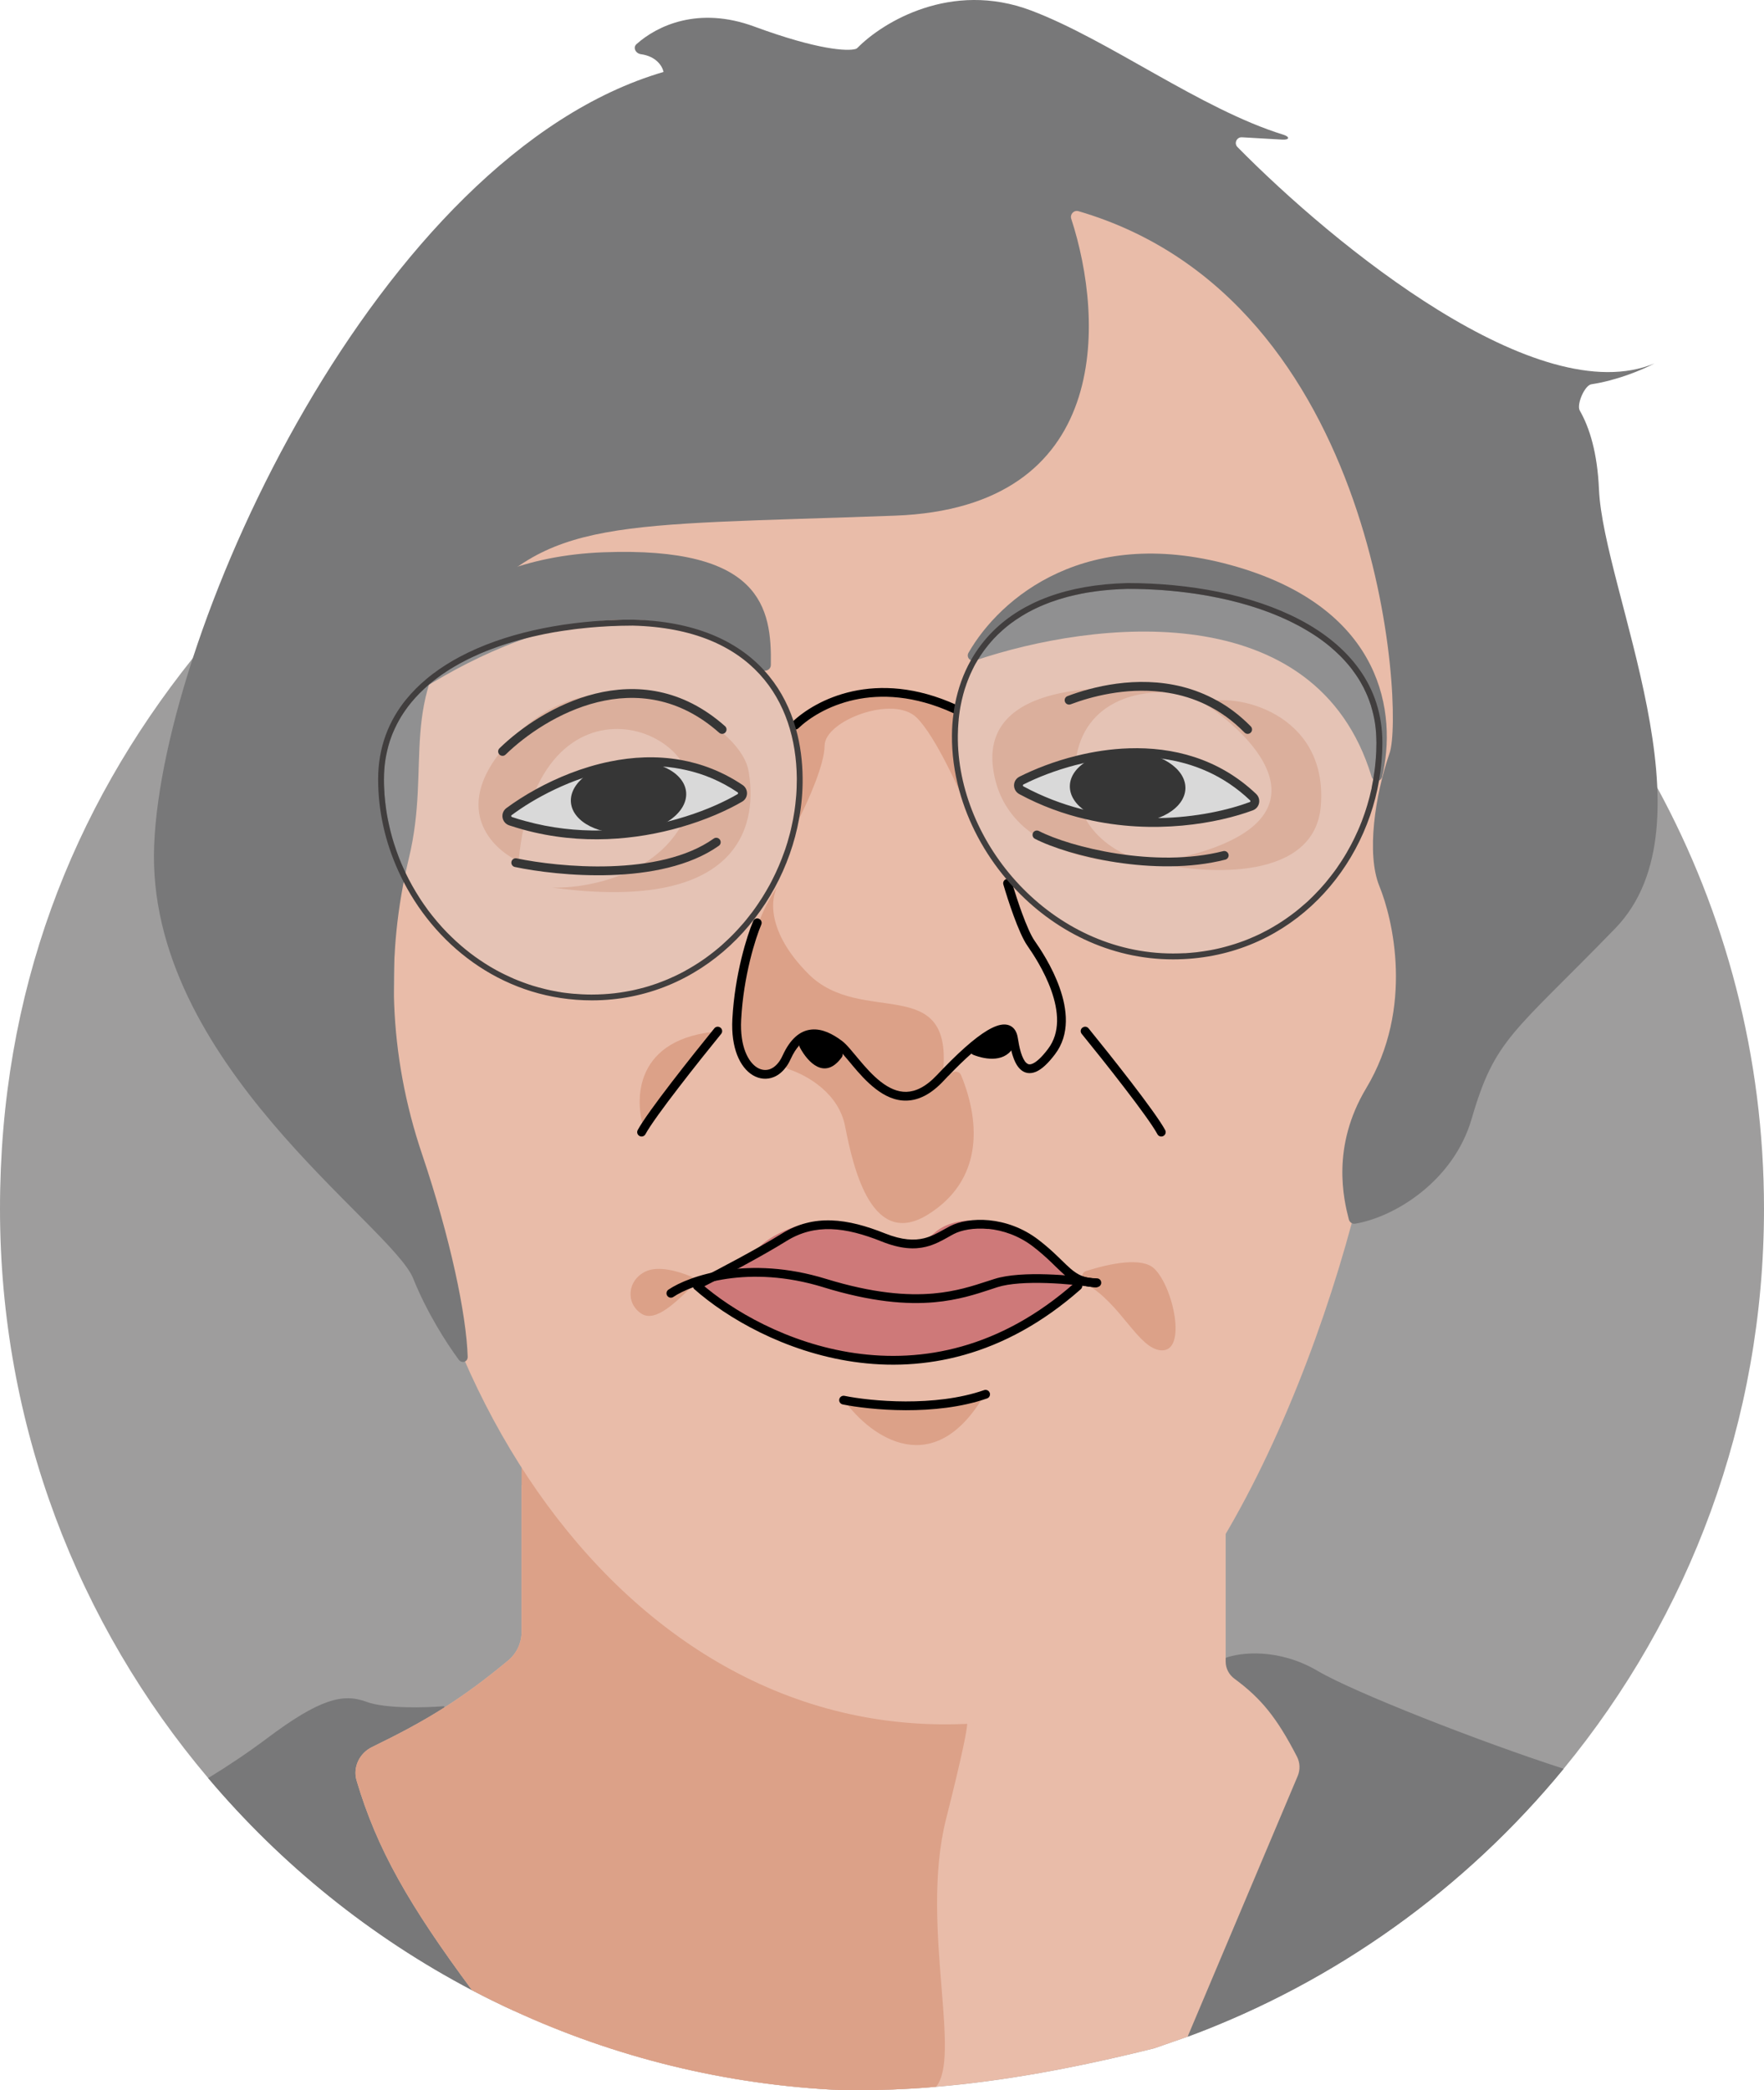 <?xml version="1.0" encoding="UTF-8"?>
<svg id="Layer_1" data-name="Layer 1" xmlns="http://www.w3.org/2000/svg" viewBox="0 0 318.11 376.83">
  <defs>
    <style>
      .cls-1 {
        fill: #413e3e;
      }

      .cls-1, .cls-2, .cls-3, .cls-4, .cls-5, .cls-6, .cls-7, .cls-8, .cls-9, .cls-10, .cls-11 {
        stroke-width: 0px;
      }

      .cls-1, .cls-7, .cls-9 {
        fill-rule: evenodd;
      }

      .cls-2, .cls-7 {
        fill: #000;
      }

      .cls-3, .cls-9 {
        fill: #dca188;
      }

      .cls-4 {
        fill: rgba(217, 217, 217, .25);
      }

      .cls-5 {
        fill: #d9d9d9;
      }

      .cls-6 {
        fill: #ce7979;
      }

      .cls-8 {
        fill: #9e9d9d;
      }

      .cls-10 {
        fill: #787879;
      }

      .cls-11 {
        fill: #e9bca9;
      }
    </style>
  </defs>
  <path class="cls-8" d="M318.11,217.91c0,38.33-13.55,73.49-36.13,100.95-17.75,21.59-41.07,38.41-67.76,48.29-.02,0-.04.01-.05.01l-5.95,2.07s-.04.01-.05.02c-14.69,3.66-27.39,5.93-39.37,6.94h-.01c-.36.04-.72.07-1.08.09-.57.05-1.15.1-1.72.13-.58.04-1.15.07-1.72.11-.57.04-1.14.07-1.71.09-.51.03-1.03.05-1.54.07-.63.03-1.24.05-1.86.06-.56.02-1.13.04-1.69.05-.57.02-1.13.03-1.69.02-.49.01-.98.01-1.47.01-.71.01-1.43.01-2.14,0h-.05c-.06,0-.12-.01-.18-.02-.02.01-.05.01-.07,0-21.08-.93-41.09-5.97-59.25-14.34-2.54-1.16-5.03-2.39-7.49-3.68-18.25-9.59-34.4-22.63-47.59-38.24C14.12,292.84,0,257.03,0,217.91s13.01-72.05,34.77-99.26c16.74-20.95,38.68-37.57,63.87-47.92,18.63-7.66,39.03-11.88,60.42-11.88,12.78,0,25.2,1.51,37.11,4.35,15.83,3.79,30.75,9.94,44.34,18.07h.01c1.57.94,3.11,1.9,4.64,2.89h.01c22.39,14.44,40.89,34.33,53.69,57.81.01.02.01.03.01.04,12.27,22.56,19.24,48.42,19.24,75.9Z"/>
  <path class="cls-10" d="M281.98,318.86c-17.75,21.59-41.07,38.41-67.76,48.29v-.13s4.7-61.02,4.7-61.02l2.11-7.13c2.56-.97,9.46-1.85,16.64,2.38,6.4,3.77,28.95,12.65,44.31,17.61Z"/>
  <path class="cls-10" d="M92.62,362.46c-2.54-1.16-5.03-2.39-7.49-3.68-18.25-9.59-34.4-22.63-47.59-38.24,3.64-2.22,7.3-4.68,10.59-7.15,9.5-7.13,13.72-8.18,17.95-6.6,3.38,1.27,10.73,1.06,13.99.79l.08.23,3.61,10.6,8.86,44.05Z"/>
  <path class="cls-3" d="M177.21,97.45c-13.73,8.87-56.23,5.63-75.76,2.9-4.05-7.74-5.6-21.44,20.59-14.26,26.19,7.18,54.73-8.8,65.73-17.69,2.2,5.98,3.17,20.17-10.56,29.04Z"/>
  <path class="cls-3" d="M195.96,186.94c-2.29,5.63-2.74,16.89,13.73,16.89l-13.73-16.89Z"/>
  <path class="cls-11" d="M234.01,320.19l-19.78,46.82h0s-.06.15-.06.15l-5.95,2.07s-.04.01-.05.02c-14.69,3.66-27.39,5.93-39.37,6.94-.37.03-.73.06-1.09.09-.57.05-1.15.1-1.72.13-.58.04-1.15.07-1.72.11-.57.04-1.14.07-1.71.09-.51.03-1.03.05-1.54.07-.63.03-1.24.05-1.86.06-.56.02-1.13.04-1.69.05-.57.02-1.13.03-1.69.02-.49.01-.98.01-1.47.01-.79,0-1.58-.01-2.37-.02-.02.01-.05.01-.07,0-21.08-.93-41.09-5.97-59.25-14.34-2.54-1.16-5.03-2.39-7.49-3.68-11.42-15.41-17.17-25.47-20.82-37.78-.72-2.41.51-4.95,2.77-6.05,4.95-2.41,9.04-4.58,13.07-7.14,3.69-2.35,7.32-5.01,11.5-8.48,1.54-1.28,2.41-3.19,2.41-5.19v-26.42l2.14.08,40.25,1.42,84.58,2.99v27.35c0,1.22.61,2.36,1.6,3.08,4.79,3.53,7.62,6.99,11.26,14.04.56,1.09.6,2.38.12,3.51Z"/>
  <path class="cls-9" d="M174.42,310.76c-.04,1.11-.84,5.42-3.81,17.15-2.48,9.81-1.57,21.07-.82,30.36.68,8.43,1.24,15.25-.99,17.92h-.01c-.36.04-.72.07-1.08.09-.57.05-1.15.1-1.72.13-.58.04-1.15.07-1.72.11-.57.04-1.14.07-1.71.09-.51.03-1.03.05-1.54.07-.63.03-1.24.05-1.86.06-.56.02-1.13.04-1.69.05-.57.02-1.13.03-1.69.02-.49.01-.98.01-1.47.01-.71.01-1.43.01-2.14,0h-.05c-.06,0-.12-.01-.18-.02-.02.01-.05.01-.07,0-21.08-.93-41.09-5.97-59.25-14.34-2.54-1.16-5.03-2.39-7.49-3.68-11.42-15.41-17.17-25.47-20.82-37.78-.72-2.41.51-4.95,2.77-6.05,4.95-2.41,9.04-4.58,13.07-7.14,3.69-2.35,7.32-5.01,11.5-8.48,1.54-1.28,2.41-3.19,2.41-5.19v-39.4l42.39,14.48,42.35,16.72-4.49,24.55c.08-.1.12-.04.11.27Z"/>
  <path class="cls-11" d="M252.18,167.39c-.36,11.42.76,25.88-5.15,40.92-.31,1.4-.9,2.81-1.25,4.22-9.7,41.45-35.31,98.99-67.25,97.94-66.75,6.33-110.5-66.59-107.44-133.05,0-74.02,28.4-134.69,79.77-138.17,3.11-.21,6.27-.6,9.3-1.31,72.69-17.16,95.09,31.85,92.02,129.45Z"/>
  <path class="cls-6" d="M136.82,224.91c-1.9,2.11-8.54,5.1-11.62,6.34l4.22,3.96,16.37,7.39,14.52,2.9,12.41-1.85,15.05-6.34,6.6-6.07-1.85-1.58c-1.14-.88-4.07-3.06-6.6-5.81-3.17-3.43-12.67-5.81-17.42-1.58-4.75,4.22-11.09,1.06-16.1-1.32-5.01-2.38-13.2,1.32-15.57,3.96Z"/>
  <path class="cls-3" d="M152.4,252.67c4.58,6.25,16.05,14.68,25.34-1.58-3.08,1.76-12.46,4.54-25.34,1.58Z"/>
  <path class="cls-3" d="M116.23,203.84c-1.94-5.54-1.9-16.89,13.73-17.95l-13.73,17.95Z"/>
  <path class="cls-3" d="M145.8,175.59c-7.6-7.6-6.86-13.73-5.54-15.84-6.07,8.45-7.39,23.23-6.86,28.77.53,5.54,5.02,7.13,8.71,1.32,3.7-5.81,5.28-5.81,13.99,3.7,6.97,7.6,12.23,2.82,13.99-.53,1.58-17.69-14.78-7.92-24.29-17.42Z"/>
  <path class="cls-3" d="M208.36,155.53c33.16-5.91,19.62-21.65,8.71-28.77,5.28-2.11,22.44,1.58,21.12,18.48-1.06,13.52-20.33,12.49-29.83,10.29Z"/>
  <path class="cls-3" d="M193.85,138.37c.85-12.04,11.62-13.99,16.9-13.46-11.35-1.85-33.58-1.74-31.68,13.46,1.9,15.21,19.97,17.77,28.77,17.16-5.02-.7-14.84-5.12-13.99-17.16Z"/>
  <path class="cls-3" d="M208.1,228.65c-2.19-2.02-7.82-.93-12.24.48-.98.31-.94,1.81-.05,2.31,6.33,3.52,9.47,11.76,13.61,11.99,4.75.26,2.11-11.62-1.32-14.78Z"/>
  <path class="cls-3" d="M116.5,229.18c2.24-1.03,5.8-.03,8.13.95.68.28.8,1.17.27,1.68-2.85,2.76-6.64,6.66-9.2,5.03-2.9-1.85-2.64-6.07.79-7.66Z"/>
  <path class="cls-3" d="M152.4,203.04c-1.15-5.94-6.73-9.14-10.12-10.27-.54-.18-.88-.72-.72-1.26.79-2.71,2.88-6.48,6.62-5.36,5.15,1.54,9.54,18.89,23.45,7.29.55-.46,1.4-.29,1.68.37,3.67,8.93,3.7,19.04-5.86,25.07-10.03,6.34-13.46-7.65-15.05-15.84Z"/>
  <path class="cls-3" d="M124.15,146.02c-4.22,11.62-18.13,14.17-24.55,13.99,35.11,4.75,36.96-12.41,35.37-21.12-1.58-8.71-25.08-22.44-41.45-6.86-13.09,12.46-5.46,20.68,0,23.23,3.43-36.69,35.9-23.76,30.62-9.24Z"/>
  <path class="cls-5" d="M133.47,142.17c-15.21-10.18-33.17-2.15-41.67,4.14-.65.48-.49,1.47.28,1.73,17.39,5.82,33.94.1,41.35-4.21.63-.37.65-1.26.04-1.66Z"/>
  <path class="cls-7" d="M133.91,141.51c-3.63-2.43-7.41-3.85-11.18-4.52h-.01c-4.36-.77-8.68-.54-12.76.3-4.94,1.01-9.52,2.91-13.3,4.99-2.03,1.11-3.82,2.28-5.33,3.39-1.18.88-.86,2.67.5,3.12.85.28,1.7.54,2.54.77,10.49,2.88,20.51,1.81,28.3-.42,4.64-1.33,8.48-3.06,11.16-4.62,1.15-.67,1.17-2.28.08-3.01ZM133.03,143.15c-2.3,1.34-5.5,2.82-9.35,4.03-1.04.33-2.13.64-3.27.93h-.02c-3.62.9-7.69,1.53-12.01,1.6h-.01c-4.34.08-8.95-.4-13.65-1.7-.8-.21-1.59-.45-2.39-.72-.09-.03-.13-.09-.14-.16-.01-.03,0-.07,0-.09.01-.03.03-.06.07-.09,1.02-.75,2.17-1.54,3.45-2.31,2.67-1.61,5.86-3.18,9.36-4.38,1.67-.57,3.41-1.06,5.2-1.42,2.99-.61,6.1-.88,9.26-.65h.01c1.42.11,2.85.32,4.27.65h0c3.12.7,6.21,1.98,9.2,3.99.14.09.12.25,0,.32Z"/>
  <path class="cls-5" d="M225.98,143.7c-13.26-12.62-32.32-7.75-41.77-2.99-.73.37-.73,1.37-.01,1.75,16.15,8.68,33.43,5.86,41.46,2.87.69-.26.86-1.13.33-1.63Z"/>
  <path class="cls-7" d="M226.53,143.13c-6.83-6.49-15.13-8.47-22.89-8.23-3.32.1-6.54.61-9.52,1.35-3.98.98-7.52,2.38-10.27,3.76-1.31.66-1.3,2.47-.03,3.15,3.97,2.14,8.01,3.59,11.97,4.51,12.39,2.92,23.96.71,30.14-1.59,1.25-.47,1.54-2.05.6-2.95ZM225.38,144.59c-3.79,1.41-9.68,2.79-16.53,2.89-.01,0-.01,0-.01,0-4.21.06-8.79-.35-13.47-1.54h-.01c-.16-.03-.31-.07-.47-.12-3.42-.89-6.9-2.21-10.32-4.05-.09-.05-.12-.12-.12-.18,0-.04.01-.07.03-.09.01-.03.04-.06.08-.08,2.52-1.27,5.73-2.54,9.33-3.48.53-.14,1.06-.27,1.6-.39,2.6-.59,5.37-.98,8.2-1.07,1.92-.06,3.86.02,5.8.28h.01c5.59.75,11.15,2.97,15.93,7.52.12.11.08.27-.05.31Z"/>
  <path class="cls-2" d="M123.73,142.79c.32,3.56-4.06,6.87-9.8,7.39-5.73.52-10.64-1.94-10.97-5.5-.32-3.56,4.06-6.87,9.8-7.39,5.73-.52,10.64,1.94,10.97,5.5Z"/>
  <path class="cls-2" d="M213.77,142.13c-.08,3.57-4.81,6.37-10.56,6.24-5.76-.13-10.36-3.12-10.28-6.7.08-3.57,4.81-6.37,10.56-6.24,5.76.13,10.36,3.12,10.28,6.7Z"/>
  <path class="cls-7" d="M107.73,126.59c-6.94,1.72-12.97,5.95-16.55,9.44-.31.31-.81.3-1.12-.01-.31-.31-.3-.82.01-1.12,3.72-3.63,9.99-8.04,17.28-9.85,7.33-1.81,15.68-.99,23.4,5.86.33.29.36.79.07,1.12-.29.33-.79.36-1.12.07-7.27-6.45-15.07-7.21-21.97-5.51Z"/>
  <path class="cls-7" d="M225.56,130.95c-1.95-1.98-4-3.52-6.11-4.68h-.02c-8.15-4.54-17.01-3.63-23.02-2.03-1.5.4-2.82.84-3.9,1.25-.41.15-.62.61-.46,1.02.15.41.61.61,1.02.46,3.65-1.38,9.79-3.03,16.37-2.25.08,0,.16,0,.24.03.04.01.08.01.12.02.04,0,.07.01.11.01.27.04.56.08.83.13,2.25.37,4.53,1.05,6.76,2.13,0,0,0,.01.02.01,2.39,1.16,4.73,2.79,6.91,5.01.31.31.81.32,1.12.01.31-.3.32-.8.01-1.12ZM191.09,178.07c-1.35-3.84-3.58-7.14-4.52-8.48-.67-.95-1.49-2.88-2.27-4.99-.61-1.68-1.17-3.4-1.57-4.71-.1-.32-.19-.62-.27-.89-.12-.42-.56-.66-.98-.53-.42.12-.66.56-.54.98.4,1.37,1.09,3.57,1.87,5.69.77,2.09,1.66,4.21,2.47,5.36.91,1.31,3.04,4.47,4.32,8.1,1.29,3.65,1.65,7.53-.61,10.5-1.23,1.63-2.15,2.38-2.79,2.65-.31.13-.52.14-.67.11-.15-.03-.3-.11-.47-.27-.37-.35-.69-1-.96-1.87-.25-.84-.43-1.79-.56-2.63-.15-.99-.6-1.9-1.57-2.26-.9-.33-1.97-.07-3.09.48-2.09,1.02-4.97,3.38-8.76,7.29-.37.38-.75.78-1.14,1.19-2.08,2.21-3.92,2.99-5.52,3.04-1.61.04-3.14-.67-4.6-1.8s-2.78-2.62-3.95-4.02c-.17-.21-.34-.41-.51-.61-.39-.48-.77-.93-1.13-1.34-.49-.56-.98-1.08-1.45-1.43-1.62-1.21-3.54-2.23-5.5-2.03-2.05.2-3.82,1.68-5.2,4.71-.6,1.32-1.4,2.07-2.17,2.39-.76.31-1.59.24-2.38-.23-1.61-.97-3.17-3.77-2.91-8.65.41-7.92,2.61-14.77,3.63-17.15.14-.34.03-.72-.24-.93-.05-.04-.11-.08-.18-.11-.4-.18-.86.01-1.04.41-1.09,2.54-3.33,9.57-3.76,17.69-.27,5.15,1.34,8.69,3.69,10.1,1.19.71,2.54.84,3.79.33.83-.34,1.57-.95,2.18-1.78.32-.41.59-.89.83-1.41.51-1.13,1.05-1.94,1.59-2.52.78-.85,1.58-1.2,2.32-1.28,1.34-.13,2.85.57,4.4,1.73.29.22.64.57,1.07,1.05h0c.05.06.1.11.14.16.34.38.7.81,1.09,1.28.17.2.34.42.52.63,1.18,1.41,2.59,3.02,4.2,4.26,1.61,1.25,3.49,2.19,5.61,2.13,2.15-.06,4.36-1.12,6.63-3.53.3-.31.59-.62.86-.91.02-.01.03-.02.04-.03h.01c1.56-1.63,2.93-2.95,4.15-4.02,1.82-1.61,3.27-2.64,4.39-3.19,1.02-.5,1.58-.51,1.84-.41.2.07.44.28.56,1.01.09.62.22,1.33.39,2.03.06.28.14.56.22.83.29.93.71,1.9,1.37,2.54.34.33.76.59,1.28.69.51.09,1.04.01,1.58-.21,1.03-.44,2.16-1.47,3.43-3.15,2.76-3.62,2.19-8.19.84-11.99Z"/>
  <path class="cls-7" d="M129.82,151.37c.25.36.17.85-.19,1.1-5.26,3.72-12.6,5.05-19.48,5.28-6.9.23-13.47-.65-17.31-1.46-.43-.09-.7-.51-.61-.94.09-.43.51-.7.94-.61,3.73.78,10.18,1.64,16.93,1.42,6.78-.22,13.74-1.53,18.61-4.99.36-.25.85-.17,1.1.19Z"/>
  <path class="cls-7" d="M186.28,150.15c.2-.39.68-.54,1.07-.34,2.81,1.45,8.05,3.14,14.16,4.08,6.1.94,12.98,1.1,19.07-.45.42-.11.85.15.96.57s-.15.85-.57.96c-6.37,1.62-13.48,1.43-19.7.48-6.22-.96-11.64-2.69-14.64-4.24-.39-.2-.54-.68-.34-1.07Z"/>
  <path class="cls-2" d="M151.77,190.64c-3.03,4.12-6.08.88-7.51-1.78-.2-.36-.14-.81.16-1.1,2.97-2.94,5.95-.33,7.38,1.8.22.33.21.76-.02,1.07Z"/>
  <path class="cls-2" d="M182.92,188.48c-1.48,3.11-5.09,2.59-7.4,1.68-.64-.25-.76-1.06-.27-1.54,5.42-5.28,7.53-2.72,7.75-.59.02.15-.01.31-.08.45Z"/>
  <path class="cls-10" d="M247.33,139.96c-9.96-32.73-50.01-28.14-71.45-20.9-.89.3-1.69-.58-1.22-1.39,5.59-9.76,21.29-23.48,48.49-15.46,26.45,7.8,28.74,26.62,26.1,37.8-.24,1.02-1.62.96-1.92-.04Z"/>
  <path class="cls-10" d="M137.18,120.64c-22.05-19.17-52.69-3.47-70.39,10.02-.74.57-1.76-.01-1.56-.92,2.5-11.03,15.25-29.12,43.62-30.18,28.39-1.06,30.34,9.94,30.16,20.32-.01.92-1.14,1.36-1.83.76Z"/>
  <path class="cls-7" d="M148.47,232.05c-13.5-4.15-23.72-.49-27.04,1.75-.36.25-.85.15-1.1-.21-.25-.36-.15-.85.21-1.1,3.72-2.51,14.44-6.24,28.4-1.95,8.5,2.61,14.66,3.06,19.4,2.64,4.07-.36,7.1-1.36,9.74-2.22.43-.14.86-.28,1.28-.41,2.46-.78,6.06-.93,9.46-.82,3.44.11,6.79.48,8.85.79.43.07.73.47.66.9-.07.43-.47.73-.9.66-2-.3-5.29-.67-8.66-.78-3.39-.11-6.75.05-8.93.75-.4.13-.81.26-1.24.41-2.64.87-5.85,1.92-10.11,2.3-4.97.44-11.34-.04-20-2.7Z"/>
  <path class="cls-7" d="M125.14,231.29c.29-.33.79-.36,1.12-.07,5.62,4.97,15.78,10.97,27.9,12.71,12.09,1.74,26.15-.73,39.69-12.71.33-.29.83-.26,1.12.07.29.33.26.83-.07,1.12-13.91,12.31-28.45,14.89-40.96,13.09-12.47-1.8-22.91-7.95-28.72-13.09-.33-.29-.36-.79-.07-1.12Z"/>
  <path class="cls-7" d="M178.22,221.55c-2.6-.25-4.85.2-6.2.9-.32.16-.64.35-.98.54-1.17.66-2.49,1.39-4.05,1.77-2.08.51-4.59.41-8.01-.96-6.52-2.6-11.99-3.29-17.18-.06-4.43,2.76-11.8,6.63-14.92,8.21-.39.2-.87.04-1.06-.35-.2-.39-.04-.87.35-1.06,3.12-1.58,10.43-5.42,14.8-8.14,5.82-3.63,11.91-2.73,18.6-.06,3.18,1.27,5.35,1.3,7.05.89,1.34-.33,2.4-.92,3.54-1.55.37-.21.74-.41,1.13-.62,1.68-.88,4.25-1.35,7.08-1.08,2.85.28,6.02,1.31,8.9,3.52,1.41,1.08,2.5,2.07,3.41,2.95.3.28.57.55.83.8.55.54,1.03,1,1.51,1.42.69.6,1.32,1.03,2.04,1.32.72.29,1.58.46,2.74.46.44,0,.79.35.79.79s-.35.79-.79.79c-1.32,0-2.39-.19-3.33-.58-.94-.38-1.72-.94-2.48-1.6-.51-.45-1.05-.97-1.62-1.52-.25-.25-.51-.5-.78-.76-.89-.85-1.93-1.8-3.28-2.84-2.62-2.01-5.51-2.95-8.09-3.2Z"/>
  <path class="cls-7" d="M178.49,251.09c.14.41-.07.87-.49,1.01-9.28,3.24-21.22,2.06-26.03,1.08-.43-.09-.71-.51-.62-.93.09-.43.51-.7.93-.62,4.7.96,16.3,2.07,25.19-1.03.41-.14.87.07,1.01.49Z"/>
  <path class="cls-7" d="M195.19,185.27c.34-.28.84-.23,1.11.11,1.94,2.38,4.95,6.15,7.7,9.72,2.72,3.54,5.23,6.97,6.12,8.62.21.39.06.86-.33,1.07-.39.21-.87.06-1.07-.33-.81-1.51-3.22-4.82-5.98-8.4-2.73-3.56-5.74-7.31-7.67-9.68-.28-.34-.23-.84.11-1.11Z"/>
  <path class="cls-7" d="M129.93,185.27c-.34-.28-.84-.23-1.11.11-1.94,2.38-4.95,6.15-7.7,9.72-2.72,3.54-5.23,6.97-6.12,8.62-.21.39-.06.86.33,1.07.39.21.86.06,1.07-.33.81-1.51,3.22-4.82,5.98-8.4,2.73-3.56,5.74-7.31,7.67-9.68.28-.34.22-.84-.11-1.11Z"/>
  <path class="cls-3" d="M148.7,134.41c0,3.34-2.89,9.82-4.64,13.26.82-3.98-.11-11.91-.82-16.17-.05-.33.05-.67.29-.9,8.28-8.19,21.81-5.91,28.49-3.43.54.2.79.81.63,1.37-1.69,5.76.7,14.46,2.19,18.28-1.76-4.4-6.12-14.04-9.5-17.42-4.22-4.22-16.63.53-16.63,5.01Z"/>
  <path class="cls-7" d="M171.87,128.53c-14.01-6.39-24.13-.85-27.9,2.76-.32.3-.82.29-1.12-.02-.3-.32-.29-.82.03-1.12,4.15-3.96,14.94-9.76,29.65-3.05.4.18.57.65.39,1.05-.18.4-.65.57-1.05.39Z"/>
  <path class="cls-10" d="M74.52,230.5c2.49,6.15,5.91,11.5,8.2,14.61.56.76,1.65.41,1.62-.53-.22-7.49-3.1-21.34-8.23-36.52-6.07-17.95-6.53-36.11-2.38-53.33,4.13-17.1-2.15-28.24,10.56-43.82,14.42-17.69,26.4-16.1,77.08-17.95,39.16-1.43,37.81-35.14,31.81-53.53-.26-.81.49-1.6,1.31-1.36,54.63,16,58.72,90.09,56.11,97.66-2.64,7.66-4.22,18.21-1.85,24.02,2.38,5.81,6.33,21.91-2.38,36.43-6.33,10.56-4.06,20.03-3.13,23.64.13.52.63.87,1.15.78,7.22-1.22,17.75-7.75,20.99-18.88,4.22-14.52,7.39-15.31,25.87-34.32,18.48-19.01-2.11-60.98-2.9-79.19-.29-6.61-1.71-11.15-3.46-14.19-.62-1.08.87-4.57,2.1-4.75,4.5-.68,8.95-2.49,11.39-3.76-20.98,8.76-57.72-21.23-75.22-39-.67-.68-.14-1.82.82-1.76l7.27.42c1.3.07,1.41-.5.17-.89-14.93-4.62-31.46-17.1-45.49-22.39-14.42-5.44-26.76,2.13-31.28,6.72-.09.09-.19.17-.32.21-1.46.45-6.81.2-18.3-4.03-10.09-3.72-17.54-.15-21.25,3.17-.7.63-.13,1.69.8,1.81,2.76.38,3.87,2.15,4.08,3.2C68.19,28.02,29.38,113.29,27.8,152.36c-1.58,39.07,42.77,68.37,46.73,78.14Z"/>
  <path class="cls-4" d="M143.69,140.22c.2,19.54-15.09,39.07-36.96,39.07s-37.49-19.27-37.49-38.81,23.01-27.72,44.88-27.72c21.72.53,29.43,13.69,29.57,27.45Z"/>
  <path class="cls-1" d="M143.56,131.5c-.06-.23-.12-.45-.2-.67-.08-.3-.17-.59-.27-.88-1.11-3.3-2.82-6.39-5.25-9.05-.02-.03-.05-.05-.07-.08-4.89-5.34-12.55-8.84-23.62-9.11h-.03c-.36,0-.73,0-1.09.01h-.16c-.4,0-.8,0-1.21.02-.24.01-.48.02-.71.03-10.03.36-20.11,2.44-27.96,6.59-1.78.94-3.44,1.99-4.97,3.15-.37.28-.74.57-1.09.87-1.34,1.11-2.56,2.33-3.63,3.64h-.01c-3.2,3.92-5.1,8.71-5.1,14.46s1.28,11.33,3.64,16.53c.3.67.63,1.34.97,2,6.3,12.16,18.61,21.33,33.93,21.33,19.76,0,34.23-15.44,37.37-32.72v-.02c.45-2.44.67-4.92.64-7.39-.03-2.95-.4-5.9-1.18-8.71ZM143.69,140.6c0,.47-.01.95-.03,1.42,0,.22-.02.44-.03.66-.01.21-.03.43-.04.65-.04.52-.09,1.04-.15,1.56-.05.48-.12.95-.19,1.43-.06.43-.14.87-.22,1.3-.01.07-.03.14-.04.21-.08.39-.16.79-.25,1.18-.08.41-.18.82-.29,1.23,0,.02,0,.05-.02.07-.14.52-.28,1.04-.43,1.55-.13.42-.26.84-.4,1.25-.2.57-.41,1.14-.63,1.71h0c-.17.43-.34.85-.52,1.27-.18.42-.37.83-.56,1.25-.16.34-.32.67-.49,1-.1.21-.21.43-.32.64-.1.2-.21.4-.32.6-.11.2-.22.4-.34.6-.07.14-.15.27-.23.4-.23.4-.47.79-.71,1.18-.24.38-.5.76-.75,1.14-.34.51-.69,1-1.05,1.49-.37.48-.74.96-1.13,1.44-.29.36-.59.71-.91,1.06-.2.23-.4.45-.6.67-.2.22-.41.44-.62.66-.42.44-.85.86-1.29,1.27-.33.32-.67.63-1.02.94-.46.4-.93.79-1.41,1.17-.24.19-.48.38-.73.56-.22.17-.44.33-.66.49-.03.02-.05.04-.08.06-.43.3-.86.6-1.31.89-.47.3-.94.6-1.43.88-.38.23-.77.45-1.16.66-.45.24-.91.48-1.38.7-.09.04-.18.09-.28.13-.37.18-.75.35-1.13.51-.48.21-.96.4-1.45.58-.29.12-.58.22-.88.32-.38.13-.77.26-1.15.38-.21.07-.43.13-.65.19-.61.17-1.23.33-1.85.47-.31.08-.62.14-.94.2-.6.12-1.21.22-1.82.31-.33.05-.66.09-.99.13-1.34.15-2.69.23-4.08.23-.48,0-.95,0-1.42-.03-.31-.01-.61-.02-.91-.05-.24-.01-.47-.03-.7-.05-.04,0-.08,0-.11,0-.19-.01-.37-.03-.55-.05-.18-.02-.36-.04-.55-.06-.42-.04-.83-.1-1.25-.16-.07-.01-.14-.02-.2-.04-.27-.04-.54-.08-.8-.14-.15-.02-.3-.05-.45-.08-.15-.03-.29-.06-.44-.09-.05-.01-.1-.02-.15-.03-.3-.06-.6-.13-.9-.21-.4-.09-.79-.19-1.17-.3-.36-.1-.72-.2-1.07-.31-.27-.08-.52-.16-.77-.25-.04-.02-.09-.03-.13-.05-.06-.02-.12-.04-.18-.06-.24-.08-.48-.17-.72-.26-.31-.11-.62-.23-.93-.36-.21-.08-.41-.16-.61-.25-.2-.09-.4-.18-.6-.27-.41-.18-.8-.36-1.2-.56-.16-.08-.32-.16-.48-.24-.15-.08-.31-.16-.47-.24-.55-.29-1.1-.6-1.63-.92-.28-.17-.56-.34-.84-.52-.36-.23-.71-.46-1.06-.7-1.09-.74-2.13-1.54-3.13-2.39-.28-.24-.56-.48-.84-.74-.08-.07-.17-.14-.25-.22-.03-.03-.07-.06-.1-.1-.25-.22-.49-.45-.73-.69-.55-.53-1.09-1.08-1.61-1.65-.64-.71-1.27-1.44-1.86-2.19-.26-.34-.52-.68-.79-1.02t0-.01c-.22-.31-.45-.63-.67-.94-.31-.44-.61-.89-.89-1.34-.2-.31-.4-.63-.59-.95-.22-.37-.44-.74-.65-1.12-.42-.75-.82-1.51-1.19-2.29-.14-.29-.27-.58-.4-.87-.12-.26-.23-.52-.35-.78-.13-.31-.25-.62-.38-.93-.02-.06-.05-.12-.07-.18-.03-.07-.05-.14-.08-.21-.13-.34-.26-.69-.38-1.04-.17-.48-.33-.96-.48-1.44-.04-.14-.08-.27-.12-.4-.04-.14-.08-.28-.12-.41-.02-.05-.03-.11-.05-.16-.1-.36-.2-.72-.29-1.09-.08-.33-.16-.66-.23-.99-.1-.42-.19-.84-.27-1.26-.11-.54-.2-1.09-.28-1.64-.06-.45-.12-.91-.17-1.37-.05-.45-.09-.9-.13-1.36-.04-.59-.07-1.19-.09-1.79-.01-.31-.01-.63-.01-.95s.01-.64.02-.96c.01-.22.02-.45.04-.67.02-.25.04-.5.06-.75.02-.21.04-.41.07-.62.01-.05.01-.1.02-.15,0-.02.01-.05.01-.07h0c.02-.16.04-.32.07-.47.04-.26.09-.52.14-.77s.1-.49.16-.73c.13-.56.28-1.11.45-1.65.08-.25.17-.49.26-.73.08-.25.18-.5.28-.74.11-.26.22-.52.34-.77.09-.21.19-.42.3-.62.02-.05.04-.1.07-.15.11-.23.23-.45.36-.67.25-.47.53-.93.83-1.38.12-.19.25-.38.39-.57.34-.49.7-.96,1.08-1.42.24-.29.49-.57.74-.85.22-.25.45-.48.67-.71.03-.03.05-.05.07-.07.29-.29.58-.57.88-.85.19-.18.4-.36.6-.54.08-.07.15-.13.23-.2.48-.41.97-.79,1.48-1.17.25-.19.51-.38.77-.56.26-.18.53-.36.8-.54.48-.33.98-.64,1.49-.93.25-.15.51-.3.77-.44.29-.17.59-.33.9-.48.08-.04.16-.09.24-.13.4-.21.81-.42,1.23-.61.06-.03.12-.06.19-.09.47-.22.94-.44,1.43-.65.06-.02.12-.05.18-.07.49-.21.99-.41,1.5-.6.54-.21,1.08-.41,1.63-.6.4-.14.81-.27,1.22-.41.82-.26,1.65-.5,2.5-.74.31-.08.63-.17.95-.25.1-.03.2-.05.3-.08h.02c.71-.18,1.42-.35,2.14-.5.09-.02.17-.04.26-.06h.02c.26-.06.52-.12.78-.17h.01s.09-.02.14-.03c.43-.08.85-.17,1.28-.24.2-.04.41-.08.62-.11.02,0,.04,0,.06,0,.52-.1,1.04-.17,1.56-.25.08-.01.16-.03.25-.03.14-.02.29-.04.43-.06.35-.06.7-.11,1.05-.15.22-.03.44-.06.66-.08.2-.02.4-.05.6-.06.27-.03.54-.07.82-.09.21-.02.42-.04.63-.06.06-.01.13-.01.19-.02.25-.02.49-.05.74-.06.53-.05,1.05-.08,1.58-.11.28-.02.55-.04.82-.05.42-.03.83-.04,1.24-.05.34-.02.68-.03,1.01-.04.75-.02,1.5-.03,2.25-.03,21.72.54,29.43,13.7,29.57,27.46v.38Z"/>
  <path class="cls-4" d="M172.73,132.56c-.2,19.54,16.94,39.33,38.81,39.33s36.69-18.48,36.69-38.01-23.01-27.72-44.88-27.72c-21.72.54-30.48,12.64-30.62,26.4Z"/>
  <path class="cls-1" d="M234.49,111.76c-8.69-4.59-20.1-6.65-31.14-6.65h-.02c-11.05.27-18.96,3.49-24.12,8.54-1.66,1.63-3.03,3.43-4.12,5.37-1.39,2.46-2.33,5.13-2.87,7.93-.02.1-.04.19-.05.29h-.01c-.08.44-.15.88-.2,1.32-.19,1.31-.28,2.64-.29,3.99-.03,3.34.43,6.68,1.32,9.94h0c1.58,5.79,4.52,11.29,8.49,15.98.4.48.82.96,1.25,1.42,7.19,7.8,17.36,13.06,28.8,13.06,19.98,0,34.19-14.94,37.17-32.28h0c.39-2.24.59-4.51.59-6.79,0-10.27-6.09-17.51-14.8-22.12ZM247.37,142.01l-.03.15c-.02.08-.03.16-.06.23-.08.37-.17.74-.26,1.1-.02.09-.05.19-.07.28-.12.47-.25.93-.39,1.39-.08.26-.16.52-.24.77-.08.25-.16.51-.25.76-.16.46-.33.92-.5,1.38-.02.04-.04.08-.05.12-.19.49-.39.98-.61,1.47-.01.02-.02.05-.03.07-.21.46-.42.92-.64,1.38-.17.35-.35.7-.53,1.05-.07.14-.14.27-.22.41-.15.29-.31.58-.48.86-.04.08-.08.16-.13.24-.32.54-.64,1.07-.98,1.59-.29.45-.59.88-.89,1.32-.15.22-.31.43-.47.64-.16.21-.32.42-.48.63-.32.42-.65.83-.99,1.24-.32.38-.65.76-.99,1.13-.28.31-.57.61-.86.9-.12.14-.25.27-.38.39-.07.08-.15.15-.22.22-.03.03-.06.06-.1.09-.17.18-.35.35-.53.52-.05.04-.1.09-.15.14-.1.09-.2.18-.3.27-.37.33-.74.65-1.12.96-.2.17-.41.34-.62.51-.03.03-.07.06-.11.09-.31.24-.62.48-.94.71-.33.24-.66.48-1,.71-.36.25-.73.49-1.09.72-.38.23-.75.46-1.13.68-.33.2-.66.38-1,.56-.4.22-.8.43-1.21.63-.04.02-.09.04-.13.06-.49.23-.98.46-1.49.67-.43.19-.86.36-1.3.53-.04.01-.07.03-.11.04t-.02.01s-.06.02-.09.03c-.26.1-.52.19-.78.28s-.52.18-.79.26c-.28.09-.57.18-.86.26-1.08.32-2.18.59-3.31.8-.23.04-.46.08-.69.12-.23.04-.45.08-.69.11-.36.06-.73.11-1.09.15h-.02c-.07.01-.14.02-.21.03-.39.04-.78.08-1.18.11h-.04c-.25.02-.5.04-.75.06-.07,0-.14,0-.21,0-.67.03-1.34.05-2.03.05-21.87,0-39-19.8-38.8-39.34.01-.43.02-.86.04-1.28.02-.35.04-.7.07-1.04.01-.1.01-.21.03-.31,0-.02,0-.05.01-.07,0-.06,0-.12,0-.17.02-.26.05-.52.09-.77.04-.29.08-.57.12-.86,0-.01,0-.03.01-.05,0-.02.01-.04.01-.06,0-.01,0-.02.01-.03,0-.09.03-.18.04-.28.01-.09.03-.18.05-.27.03-.19.07-.37.11-.55.08-.38.16-.76.26-1.13,0-.02.01-.03.01-.05.01-.03.01-.05.02-.08.01-.04.02-.07.03-.11.05-.24.12-.46.19-.69,0-.03.01-.05.02-.08.02-.08.05-.17.07-.25.02-.05.03-.11.05-.16.01-.02.01-.04.02-.06.08-.27.17-.53.27-.8.01-.03.02-.07.03-.1.01-.04.03-.07.04-.11.01-.04.03-.08.05-.12.07-.22.16-.44.25-.65.02-.05.04-.11.06-.16.07-.2.16-.39.24-.58.03-.07.06-.13.09-.2.12-.27.24-.53.37-.79.17-.36.36-.71.54-1.05.02-.03.04-.06.06-.09.13-.23.26-.45.39-.67.17-.28.34-.55.52-.82.14-.21.29-.42.44-.63.11-.16.23-.32.35-.47.34-.45.7-.9,1.08-1.33l.02-.02.02-.02c.12-.15.25-.29.38-.43.02-.02.03-.03.05-.05.13-.14.26-.28.4-.41.14-.16.29-.3.44-.44t.02-.01c.19-.19.38-.37.58-.54.12-.12.24-.23.37-.33.33-.29.68-.57,1.03-.84.23-.17.46-.35.71-.51.17-.14.35-.26.54-.38.59-.4,1.21-.78,1.86-1.15.2-.11.41-.23.63-.33.18-.11.37-.2.57-.3.18-.09.37-.18.56-.27.21-.1.42-.2.63-.29.22-.1.44-.19.66-.28.38-.16.77-.31,1.17-.46.97-.35,1.99-.67,3.05-.96.41-.11.82-.21,1.24-.3.36-.09.73-.17,1.11-.24.07-.02.14-.03.21-.05.06-.01.13-.02.19-.03.28-.06.56-.11.85-.16.29-.04.59-.09.88-.13.33-.05.66-.1.99-.14.34-.04.68-.08,1.02-.12.47-.05.94-.09,1.42-.13.96-.07,1.95-.12,2.97-.15.51,0,1.03,0,1.54.01.51.01,1.03.03,1.54.04.51.02,1.03.05,1.54.07,1.03.05,2.06.12,3.08.22.47.04.94.09,1.42.14.07,0,.14.02.21.02.04.01.09.01.13.02.42.04.84.09,1.26.15.51.06,1.03.13,1.54.21.5.07,1,.15,1.5.24.47.08.94.16,1.41.26.06,0,.11.02.17.03.46.09.92.18,1.38.28.49.1.98.21,1.46.32.65.15,1.28.31,1.92.48.47.13.94.26,1.41.4.36.1.71.21,1.07.33.21.06.43.13.64.2.02,0,.03,0,.05.02.29.09.58.19.87.29.49.17.98.35,1.46.53.44.17.87.34,1.29.52.08.03.15.07.23.1.06.02.12.04.18.07.04.01.07.02.1.04.43.18.85.37,1.27.57.15.06.3.13.45.21.28.13.56.27.83.41.06.03.11.06.16.09.07.03.13.06.2.1.08.04.16.08.24.12.21.11.42.22.62.33.2.11.4.23.6.34s.4.23.6.35c.2.11.39.23.58.35.25.15.5.31.74.47s.48.32.72.48c.47.33.93.67,1.38,1.02.22.18.44.35.66.53.32.27.64.55.95.83.31.28.61.56.9.85.26.25.51.51.75.78.24.26.48.53.71.8.11.13.21.26.32.39.1.12.2.25.3.38h.01s.05.07.07.1c.23.3.45.61.66.92.01.01.02.01.02.02.01.01.01.02.02.03.16.24.33.48.48.73.18.28.35.56.5.85.15.26.29.52.43.78.15.3.3.61.44.93.07.15.14.3.2.45.07.15.13.31.19.47.07.15.13.31.18.47.11.29.21.58.3.87.1.32.19.64.27.96.07.24.13.48.18.73.05.18.09.37.12.56.01.03.01.05.02.08.11.56.2,1.12.26,1.7,0,.03.01.06.01.09.02.22.05.44.06.67.01.09.02.19.02.29.02.2.03.41.03.62.02.33.03.66.03,1,0,.49-.01.99-.03,1.48v.12c-.02.39-.04.76-.07,1.14-.01.24-.03.48-.06.72-.03.36-.07.73-.11,1.09-.02.15-.04.3-.06.46-.07.53-.15,1.06-.24,1.59-.09.51-.19,1.02-.29,1.53Z"/>
</svg>